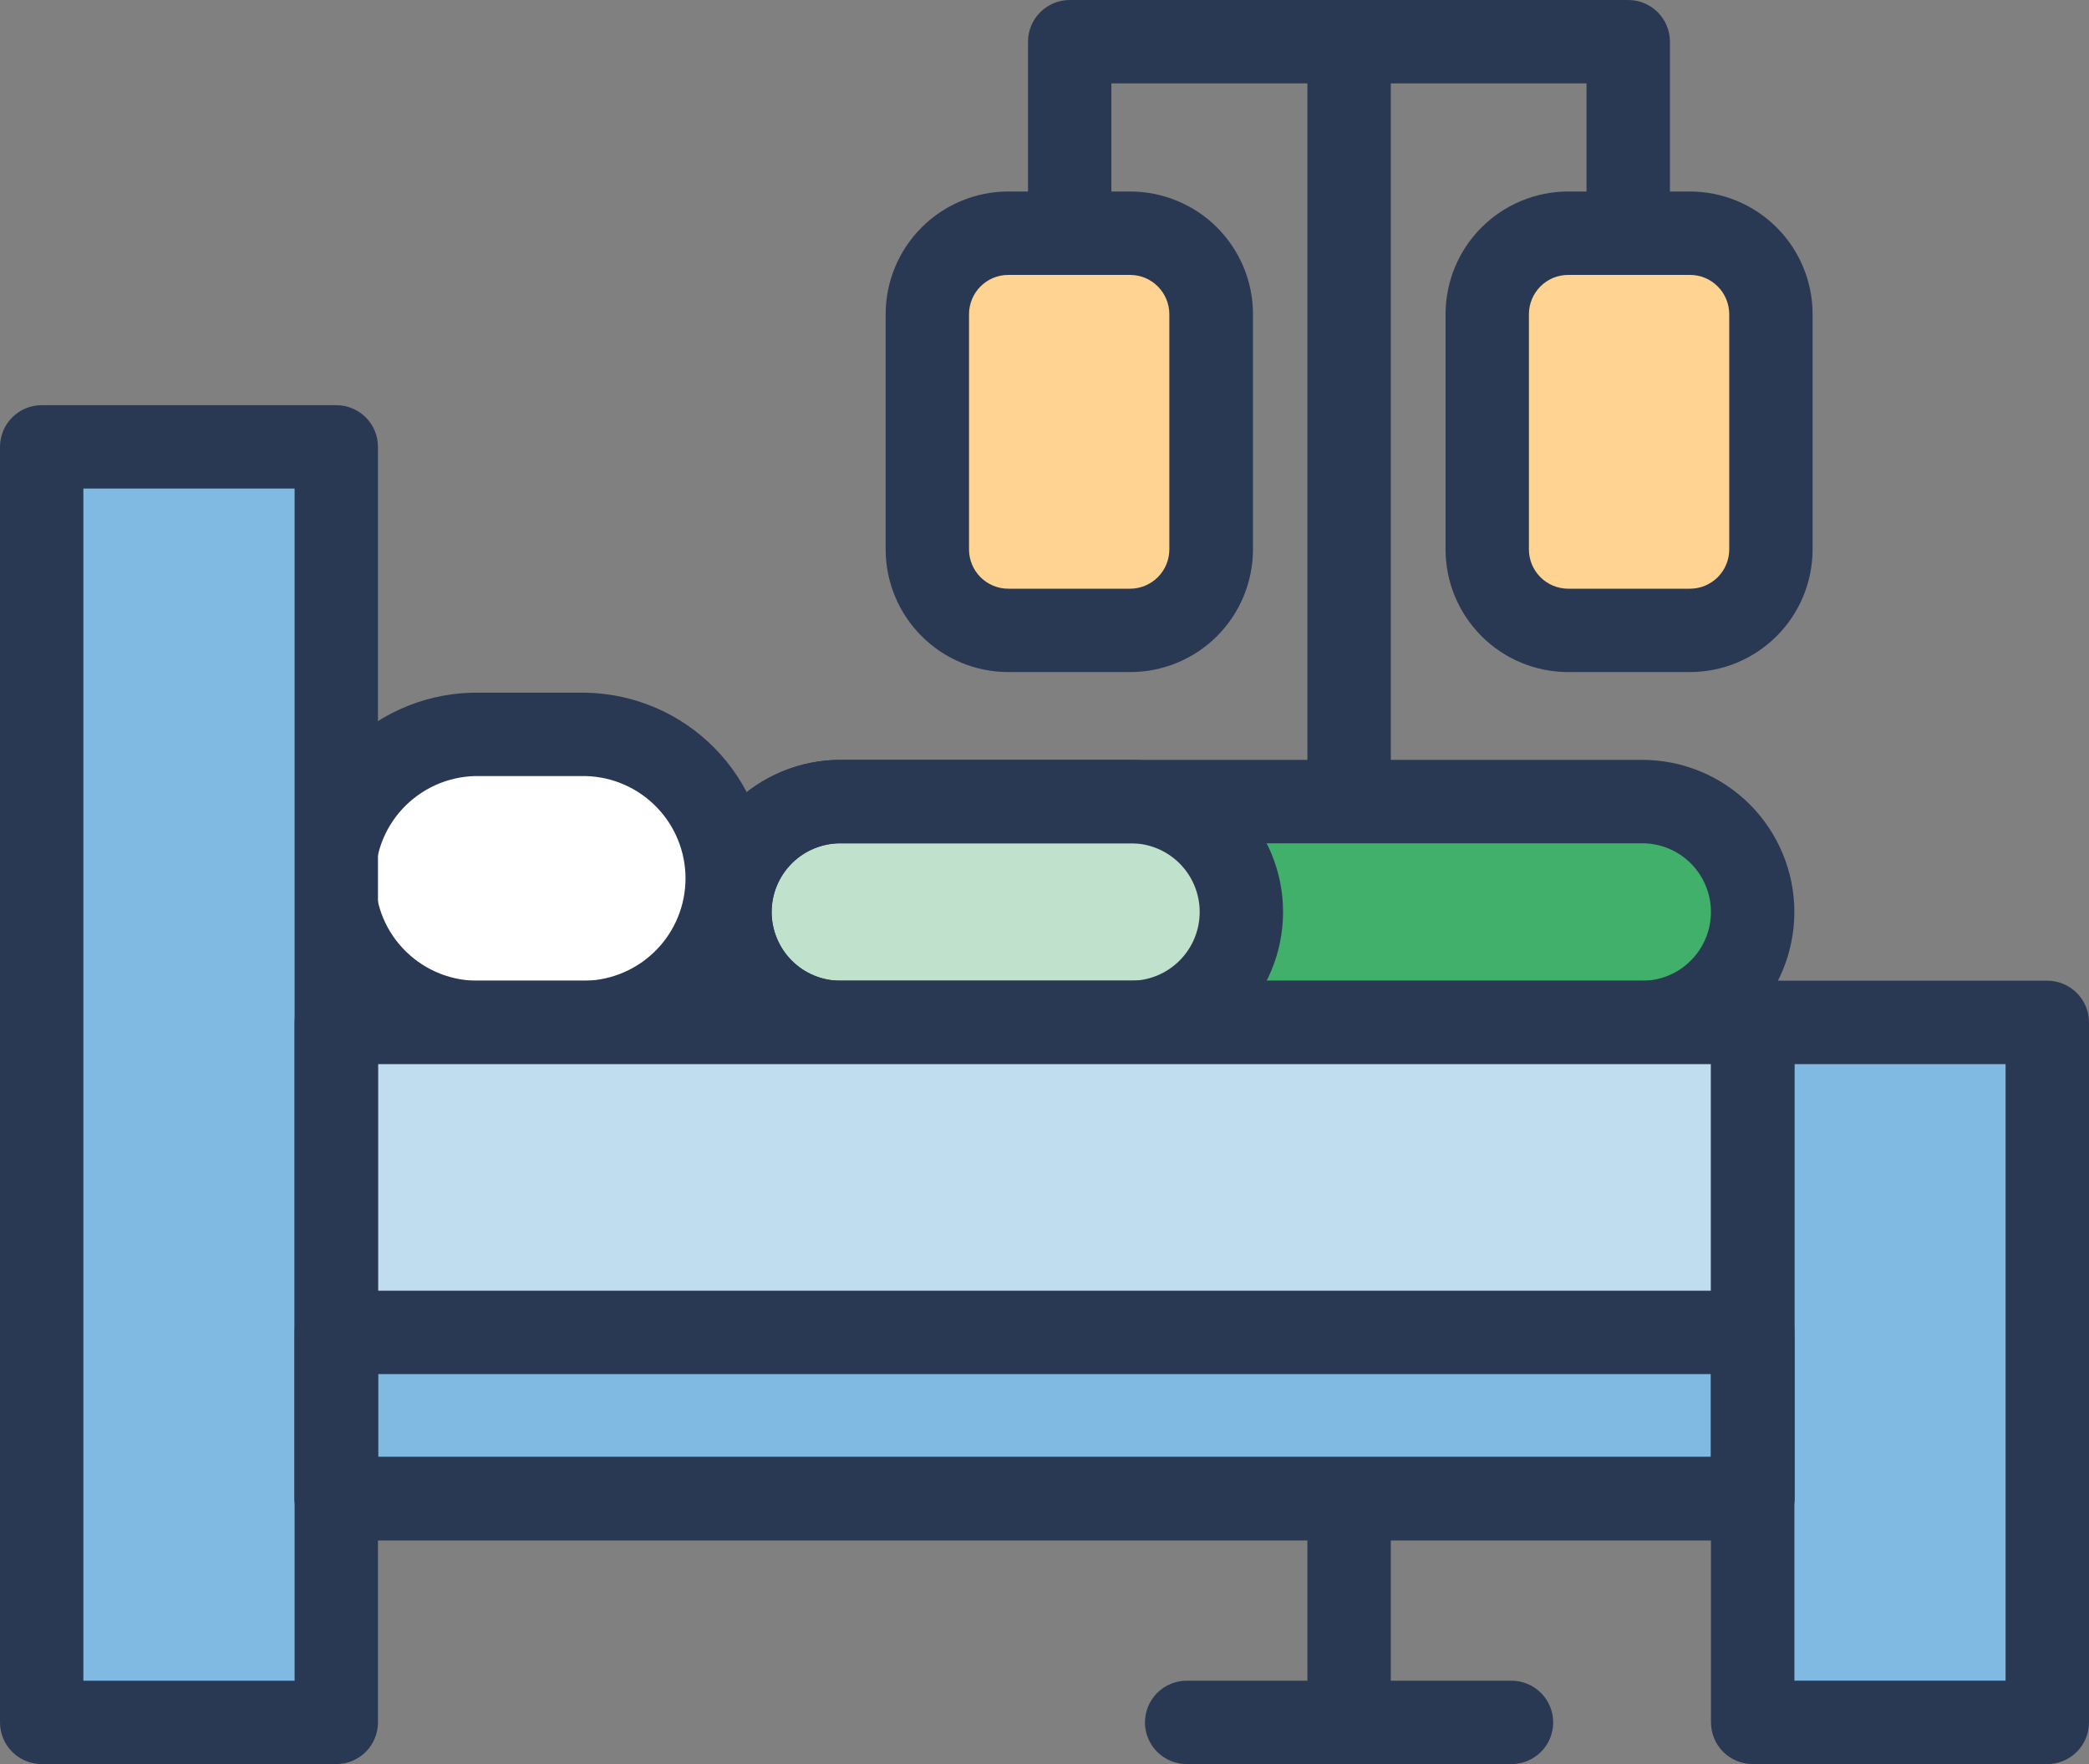 <svg width="45" height="38" viewBox="0 0 45 38" fill="none" xmlns="http://www.w3.org/2000/svg">
<rect x="0" y="0" width="45" height="38" fill="#808080" stroke="none"/>
<path d="M24.345 5.024H21.719C20.757 5.024 19.977 5.804 19.977 6.766V11.837C19.977 12.799 20.757 13.579 21.719 13.579H24.345C25.308 13.579 26.088 12.799 26.088 11.837V6.766C26.088 5.804 25.308 5.024 24.345 5.024Z" fill="#FFD392"/>
<path d="M36.404 5.024H33.779C32.816 5.024 32.036 5.804 32.036 6.766V11.837C32.036 12.799 32.816 13.579 33.779 13.579H36.404C37.367 13.579 38.147 12.799 38.147 11.837V6.766C38.147 5.804 37.367 5.024 36.404 5.024Z" fill="#FFD392"/>
<path d="M24.344 14.477H21.718C21.018 14.476 20.347 14.198 19.852 13.702C19.357 13.207 19.078 12.536 19.078 11.835V6.766C19.079 6.066 19.357 5.395 19.852 4.9C20.347 4.405 21.018 4.126 21.718 4.125H24.344C24.692 4.125 25.035 4.193 25.356 4.326C25.677 4.458 25.969 4.652 26.215 4.898C26.46 5.143 26.655 5.434 26.789 5.755C26.922 6.075 26.991 6.419 26.991 6.766V11.835C26.99 12.536 26.711 13.209 26.215 13.704C25.718 14.2 25.046 14.478 24.344 14.477ZM21.718 5.922C21.495 5.922 21.28 6.011 21.122 6.17C20.964 6.328 20.875 6.542 20.874 6.766V11.835C20.874 12.059 20.963 12.274 21.121 12.433C21.28 12.591 21.494 12.681 21.718 12.681H24.344C24.568 12.681 24.783 12.591 24.941 12.433C25.1 12.274 25.189 12.059 25.189 11.835V6.766C25.188 6.542 25.099 6.328 24.941 6.17C24.783 6.011 24.568 5.922 24.344 5.922H21.718Z" fill="#2A3953"/>
<path d="M36.406 14.477H33.78C33.079 14.476 32.408 14.198 31.913 13.702C31.418 13.207 31.139 12.536 31.139 11.835V6.766C31.14 6.066 31.418 5.395 31.913 4.9C32.408 4.405 33.08 4.126 33.78 4.125H36.406C37.106 4.126 37.777 4.405 38.272 4.9C38.767 5.395 39.045 6.066 39.046 6.766V11.835C39.045 12.535 38.767 13.207 38.272 13.702C37.777 14.197 37.106 14.476 36.406 14.477ZM33.78 5.922C33.556 5.922 33.341 6.011 33.183 6.17C33.025 6.328 32.936 6.542 32.935 6.766V11.835C32.935 12.059 33.024 12.274 33.183 12.433C33.341 12.591 33.556 12.681 33.78 12.681H36.406C36.63 12.681 36.844 12.591 37.003 12.433C37.161 12.274 37.25 12.059 37.25 11.835V6.766C37.249 6.542 37.16 6.328 37.002 6.17C36.844 6.011 36.629 5.922 36.406 5.922H33.78Z" fill="#2A3953"/>
<path d="M35.075 5.922C34.836 5.922 34.608 5.828 34.439 5.659C34.271 5.491 34.176 5.262 34.176 5.024V1.796H23.941V5.024C23.941 5.262 23.847 5.491 23.678 5.659C23.51 5.828 23.281 5.922 23.043 5.922C22.805 5.922 22.576 5.828 22.408 5.659C22.239 5.491 22.145 5.262 22.145 5.024V0.898C22.145 0.66 22.239 0.432 22.408 0.263C22.576 0.095 22.805 0 23.043 0H35.075C35.313 0 35.541 0.095 35.71 0.263C35.878 0.432 35.973 0.66 35.973 0.898V5.024C35.973 5.262 35.878 5.491 35.71 5.659C35.541 5.828 35.313 5.922 35.075 5.922Z" fill="#2A3953"/>
<path d="M29.062 38C28.823 38 28.595 37.905 28.427 37.737C28.258 37.569 28.163 37.34 28.163 37.102V0.898C28.163 0.66 28.258 0.432 28.427 0.263C28.595 0.095 28.823 0 29.062 0C29.3 0 29.528 0.095 29.697 0.263C29.865 0.432 29.96 0.66 29.96 0.898V37.102C29.96 37.34 29.865 37.569 29.697 37.737C29.528 37.905 29.3 38 29.062 38Z" fill="#2A3953"/>
<path d="M32.56 38H25.563C25.324 38 25.096 37.905 24.927 37.737C24.759 37.569 24.664 37.34 24.664 37.102C24.664 36.864 24.759 36.635 24.927 36.467C25.096 36.298 25.324 36.204 25.563 36.204H32.56C32.798 36.204 33.026 36.298 33.195 36.467C33.363 36.635 33.458 36.864 33.458 37.102C33.458 37.34 33.363 37.569 33.195 37.737C33.026 37.905 32.798 38 32.56 38Z" fill="#2A3953"/>
<path d="M35.376 17.267H18.102C16.788 17.267 15.723 18.332 15.723 19.645V19.647C15.723 20.961 16.788 22.026 18.102 22.026H35.376C36.69 22.026 37.755 20.961 37.755 19.647V19.645C37.755 18.332 36.69 17.267 35.376 17.267Z" fill="#40B06A"/>
<path d="M24.361 17.267H18.102C16.788 17.267 15.723 18.332 15.723 19.645V19.647C15.723 20.961 16.788 22.026 18.102 22.026H24.361C25.675 22.026 26.74 20.961 26.74 19.647V19.645C26.74 18.332 25.675 17.267 24.361 17.267Z" fill="#C0E2CC"/>
<path d="M12.619 15.819H10.347C8.633 15.819 7.244 17.208 7.244 18.922C7.244 20.635 8.633 22.024 10.347 22.024H12.619C14.333 22.024 15.723 20.635 15.723 18.922C15.723 17.208 14.333 15.819 12.619 15.819Z" fill="white"/>
<path d="M12.619 22.922H10.347C9.815 22.933 9.286 22.837 8.792 22.64C8.297 22.444 7.847 22.151 7.467 21.778C7.087 21.406 6.786 20.961 6.58 20.471C6.374 19.98 6.268 19.453 6.268 18.921C6.268 18.389 6.374 17.863 6.58 17.372C6.786 16.882 7.087 16.437 7.467 16.065C7.847 15.692 8.297 15.399 8.792 15.203C9.286 15.006 9.815 14.91 10.347 14.921H12.619C13.667 14.941 14.665 15.371 15.398 16.119C16.132 16.867 16.543 17.874 16.543 18.921C16.543 19.969 16.132 20.975 15.398 21.723C14.665 22.471 13.667 22.902 12.619 22.922ZM10.345 16.717C10.051 16.709 9.758 16.761 9.484 16.868C9.21 16.975 8.96 17.137 8.749 17.342C8.538 17.547 8.37 17.793 8.256 18.064C8.142 18.336 8.083 18.627 8.083 18.921C8.083 19.216 8.142 19.507 8.256 19.779C8.37 20.05 8.538 20.295 8.749 20.501C8.96 20.706 9.21 20.867 9.484 20.975C9.758 21.082 10.051 21.133 10.345 21.126H12.619C13.194 21.111 13.74 20.872 14.141 20.46C14.542 20.049 14.767 19.496 14.767 18.921C14.767 18.346 14.542 17.794 14.141 17.383C13.74 16.971 13.194 16.732 12.619 16.717H10.345Z" fill="#2A3953"/>
<path d="M35.376 22.922H18.103C17.234 22.922 16.401 22.577 15.786 21.962C15.171 21.348 14.826 20.514 14.826 19.645C14.826 18.776 15.171 17.942 15.786 17.328C16.401 16.713 17.234 16.368 18.103 16.368H35.376C36.245 16.368 37.078 16.713 37.693 17.328C38.307 17.942 38.653 18.776 38.653 19.645C38.653 20.514 38.307 21.348 37.693 21.962C37.078 22.577 36.245 22.922 35.376 22.922ZM18.103 18.165C17.71 18.165 17.334 18.321 17.056 18.598C16.779 18.876 16.622 19.253 16.622 19.645C16.622 20.038 16.779 20.414 17.056 20.692C17.334 20.97 17.71 21.126 18.103 21.126H35.376C35.768 21.126 36.145 20.97 36.422 20.692C36.7 20.414 36.856 20.038 36.856 19.645C36.856 19.253 36.7 18.876 36.422 18.598C36.145 18.321 35.768 18.165 35.376 18.165H18.103Z" fill="#2A3953"/>
<path d="M24.362 22.922H18.103C17.234 22.922 16.401 22.577 15.786 21.962C15.171 21.348 14.826 20.514 14.826 19.645C14.826 18.776 15.171 17.942 15.786 17.328C16.401 16.713 17.234 16.368 18.103 16.368H24.362C25.231 16.368 26.065 16.713 26.679 17.328C27.294 17.942 27.639 18.776 27.639 19.645C27.639 20.514 27.294 21.348 26.679 21.962C26.065 22.577 25.231 22.922 24.362 22.922ZM18.103 18.165C17.71 18.165 17.334 18.321 17.056 18.598C16.779 18.876 16.622 19.253 16.622 19.645C16.622 20.038 16.779 20.414 17.056 20.692C17.334 20.97 17.71 21.126 18.103 21.126H24.362C24.755 21.126 25.131 20.97 25.409 20.692C25.687 20.414 25.843 20.038 25.843 19.645C25.843 19.253 25.687 18.876 25.409 18.598C25.131 18.321 24.755 18.165 24.362 18.165H18.103Z" fill="#2A3953"/>
<path d="M37.754 22.024H7.244V32.28H37.754V22.024Z" fill="#C0DDF0"/>
<path d="M37.754 28.701H7.244V32.282H37.754V28.701Z" fill="#80BAE2"/>
<path d="M7.245 9.626H0.897V37.101H7.245V9.626Z" fill="#80BAE2"/>
<path d="M44.104 22.024H37.757V37.1H44.104V22.024Z" fill="#80BAE2"/>
<path d="M7.244 38H0.898C0.66 38 0.432 37.905 0.263 37.737C0.095 37.569 0 37.34 0 37.102V9.626C0 9.388 0.095 9.159 0.263 8.991C0.432 8.822 0.66 8.728 0.898 8.728H7.244C7.482 8.728 7.711 8.822 7.879 8.991C8.048 9.159 8.142 9.388 8.142 9.626V37.102C8.142 37.34 8.048 37.569 7.879 37.737C7.711 37.905 7.482 38 7.244 38ZM1.796 36.204H6.346V10.524H1.796V36.204Z" fill="#2A3953"/>
<path d="M44.101 38H37.756C37.517 38 37.289 37.905 37.12 37.737C36.952 37.568 36.857 37.34 36.857 37.102V22.024C36.857 21.785 36.952 21.557 37.12 21.389C37.289 21.22 37.517 21.125 37.756 21.125H44.101C44.34 21.125 44.568 21.22 44.737 21.389C44.905 21.557 45 21.785 45 22.024V37.102C45 37.34 44.905 37.568 44.737 37.737C44.568 37.905 44.34 38 44.101 38ZM38.654 36.203H43.203V22.922H38.654V36.203Z" fill="#2A3953"/>
<path d="M37.757 33.179H7.245C7.006 33.179 6.778 33.085 6.61 32.916C6.441 32.748 6.346 32.519 6.346 32.281V22.024C6.346 21.785 6.441 21.557 6.61 21.389C6.778 21.22 7.006 21.125 7.245 21.125H37.757C37.995 21.125 38.223 21.22 38.392 21.389C38.56 21.557 38.655 21.785 38.655 22.024V32.281C38.655 32.519 38.56 32.748 38.392 32.916C38.223 33.085 37.995 33.179 37.757 33.179ZM8.143 31.383H36.858V22.922H8.143V31.383Z" fill="#2A3953"/>
<path d="M37.757 33.18H7.245C7.006 33.18 6.778 33.085 6.61 32.917C6.441 32.748 6.346 32.52 6.346 32.282V28.701C6.346 28.463 6.441 28.234 6.61 28.066C6.778 27.897 7.006 27.803 7.245 27.803H37.757C37.995 27.803 38.223 27.897 38.392 28.066C38.56 28.234 38.655 28.463 38.655 28.701V32.282C38.655 32.52 38.56 32.748 38.392 32.917C38.223 33.085 37.995 33.18 37.757 33.18ZM8.143 31.384H36.858V29.599H8.143V31.384Z" fill="#2A3953"/>
</svg>
